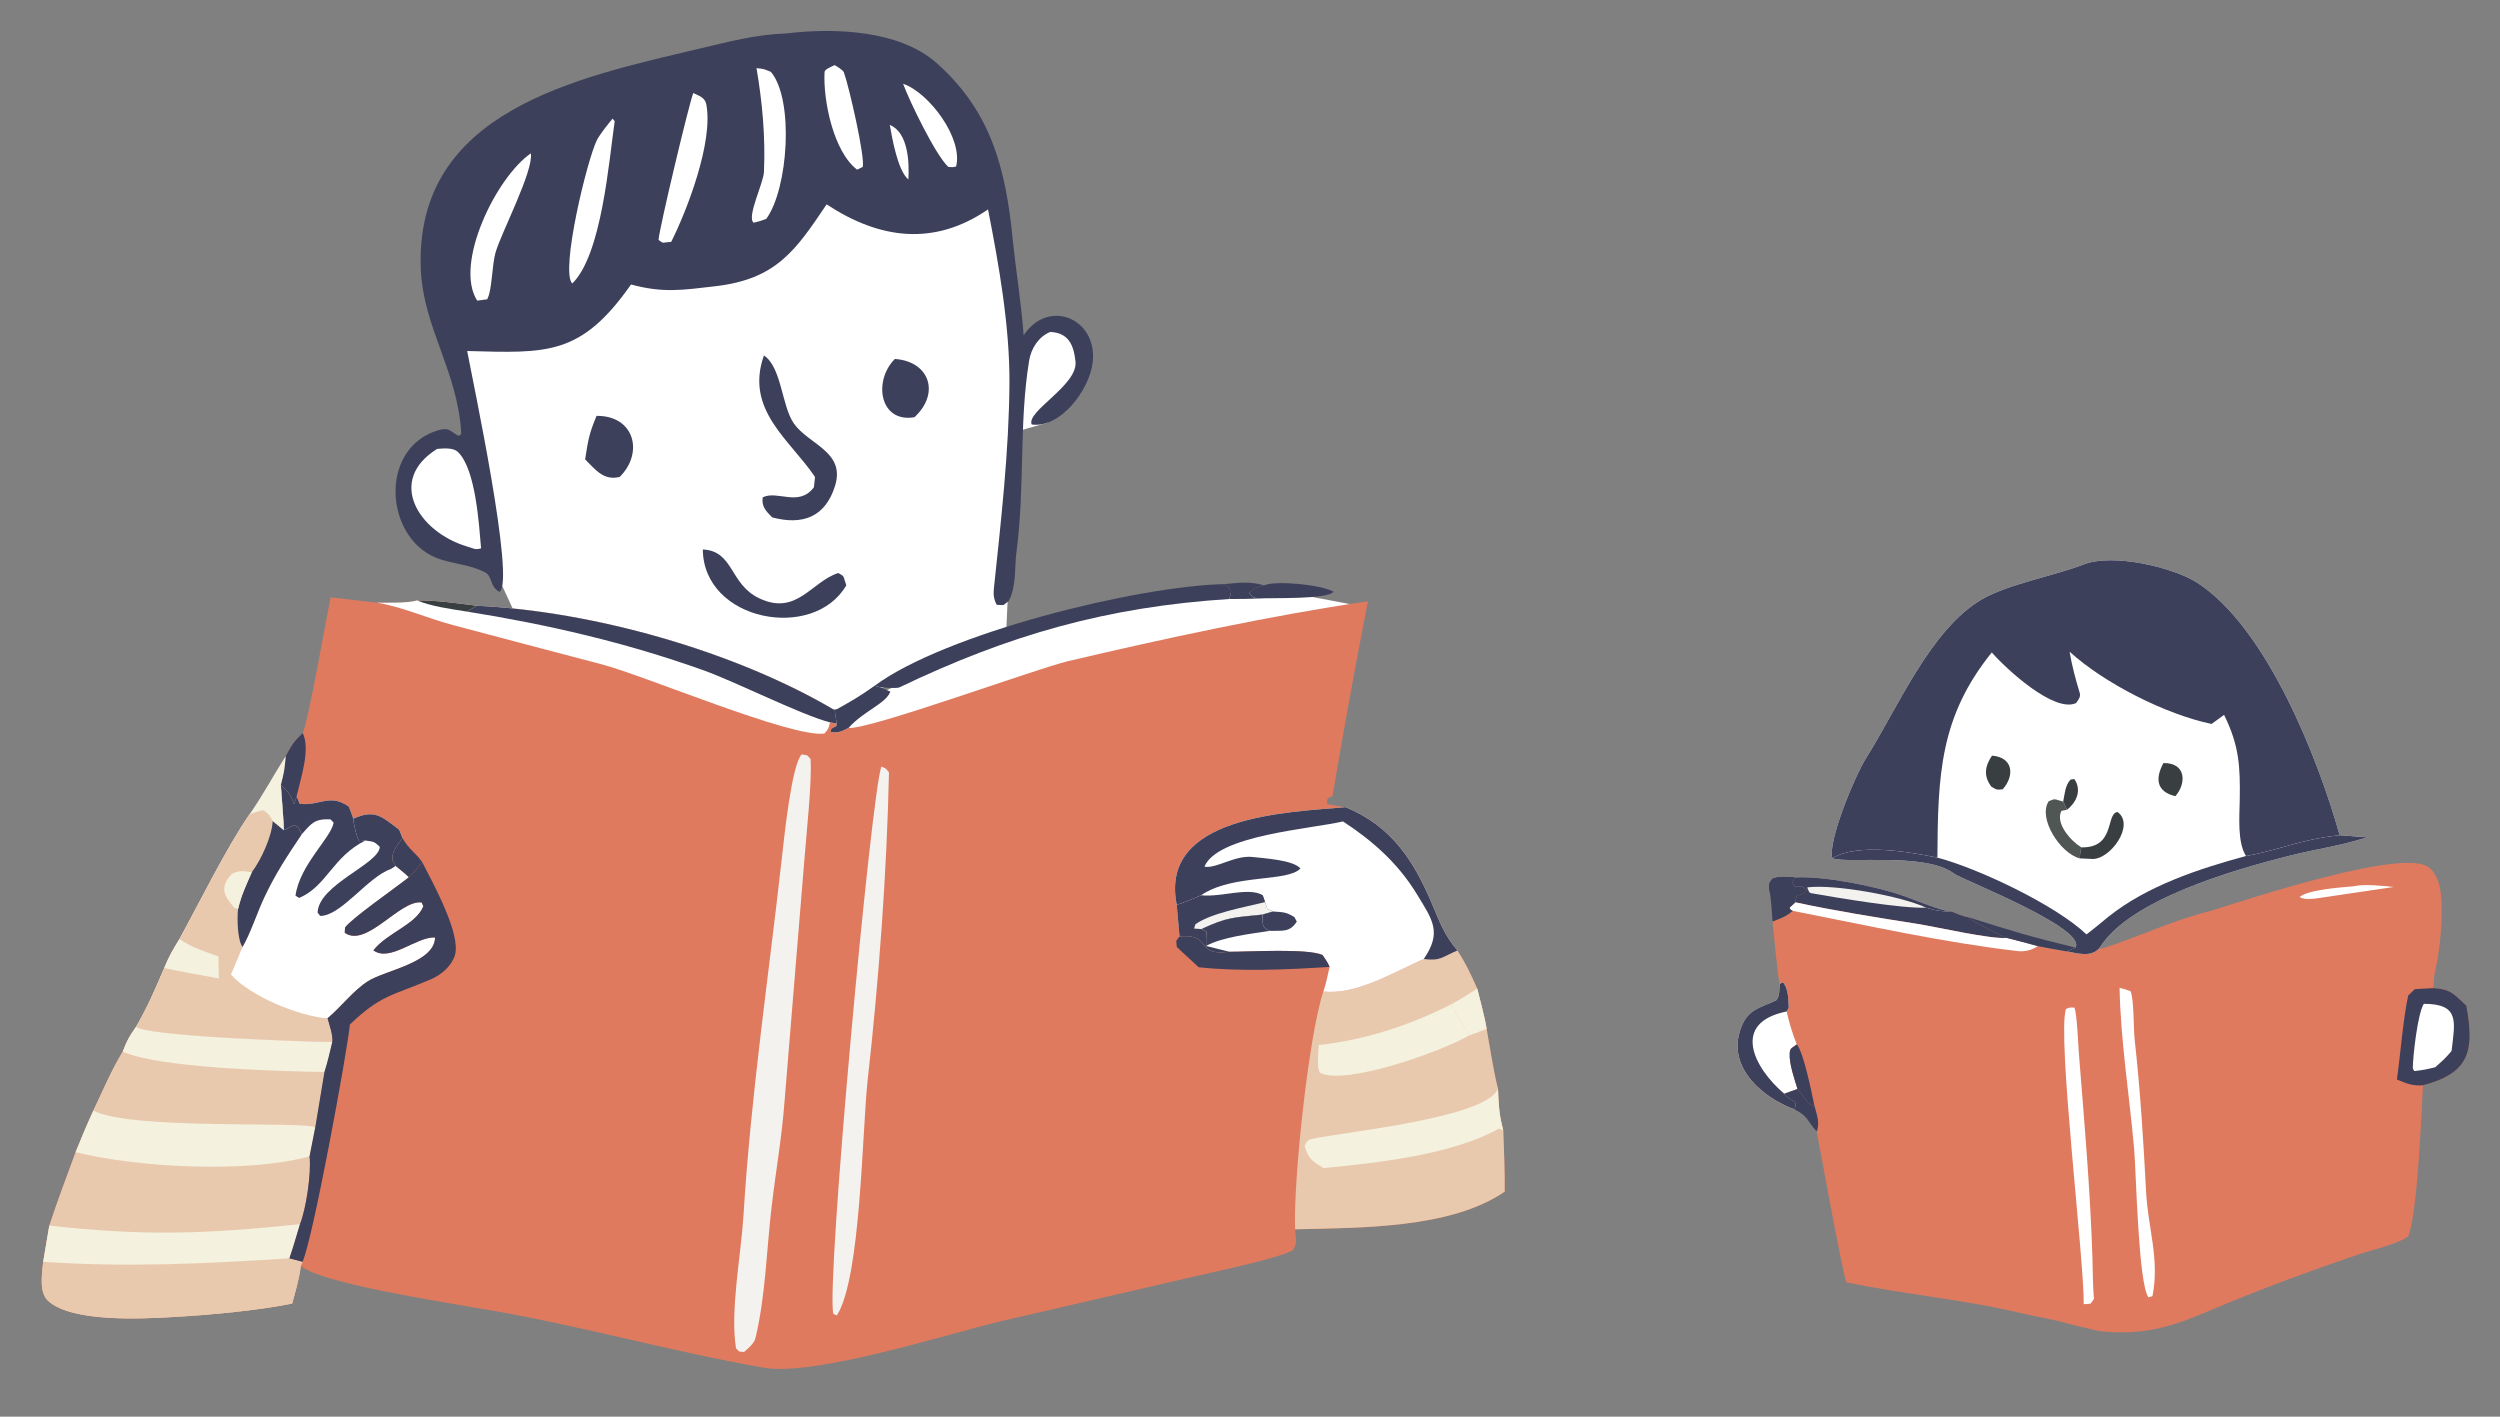 <?xml version="1.0" encoding="utf-8"?>
<!-- Generator: Adobe Illustrator 16.0.0, SVG Export Plug-In . SVG Version: 6.00 Build 0)  -->
<!DOCTYPE svg PUBLIC "-//W3C//DTD SVG 1.1//EN" "http://www.w3.org/Graphics/SVG/1.1/DTD/svg11.dtd">
<svg version="1.1" xmlns="http://www.w3.org/2000/svg" xmlns:xlink="http://www.w3.org/1999/xlink" x="0px" y="0px" width="300px"
	 height="170px" viewBox="0 0 300 170" enable-background="new 0 0 300 170" xml:space="preserve">
<rect x="0" y="0" width="300" height="170" fill="#808080" stroke="none"/>
<g id="圖層_2">
</g>
<g id="圖層_1">
	<polygon fill="#FFFFFF" points="54.699,40.074 60.088,69.917 62.033,74.132 98.928,85.109 101.556,85.109 109.035,80.725 
		120.729,76.326 121.325,62.436 122.315,40.074 119.341,23.02 109.035,25.598 98.928,21.534 90.477,31.046 75.969,30.555 
		68.301,39.257 	"/>
	<polygon fill="#FFFFFF" points="98.124,86.81 98.928,90.517 163.164,72.717 153.558,70.899 135.403,71.824 117.09,77.695 	"/>
	<polygon fill="#FFFFFF" points="122.212,42.408 126.232,38.834 129.355,39.776 130.247,44.337 125.676,50.734 121.794,51.828 	"/>
	<path fill="#E07A5F" d="M39.666,71.688l5.597,0.635c1.376-0.01,3.561,0.084,4.812-0.273c2.292-0.027,4.848,0.359,7.149,0.642
		c13.965,0.66,30.973,5.456,42.961,12.543l0.21,1.576l-0.01,0.29l-0.632,0.349l-0.072,0.393c1.056,0.095,1.161-0.023,2.152-0.496
		c2.345,0.281,22.579-7.125,26.314-8.004c11.56-2.72,24.312-5.474,36-7.189c-1.499,7.694-2.897,15.388-4.201,23.119
		c-0.127,0.758-0.796-0.019-0.691,1.216c0.847,0.181,1.359,0.264,2.219,0.372c5.507,2.286,8.149,6.354,10.384,11.636
		c0.936,2.213,1.466,3.724,3.031,5.561c1.098,1.716,1.542,2.732,2.384,4.583c0.324,1.321,0.942,3.578,1.122,4.84
		c0.391,2.183,0.822,5.079,1.365,7.173c0.071,1.866,0.128,3.171,0.631,4.966c0.08,2.431,0.202,4.95,0.173,7.375
		c-6.489,4.475-17.444,4.329-25.15,4.525c0.083,1.438,0.312,1.426-0.257,2.502c-1.773,0.988-9.277,2.562-11.64,3.11l-23.625,5.466
		c-6.281,1.513-22.149,6.578-28.21,5.53c-11.292-1.951-23.402-5.433-34.858-7.232c-4.29-0.788-18.375-2.918-20.731-5.003
		c-0.177,1.572-0.624,3.013-1.035,4.54c-4.396,0.86-9.782,1.36-14.385,1.616c-3.465,0.193-11.977,0.674-14.872-1.921
		c-1.146-1.027-0.756-3.219-0.621-4.711l0.734-4.337c0.932-2.887,2.11-5.944,3.154-8.813c0.701-1.728,1.357-3.311,2.141-5.003
		c1.176-2.457,2.11-4.726,3.522-7.064c0.561-1.433,0.721-1.717,1.602-2.981c1.452-2.528,2.232-4.383,3.375-7.047
		c0.603-1.47,1.013-2.128,1.823-3.475c2.333-4.235,5.722-11.102,8.404-14.96c0.694-0.258,0.955-0.368,1.675-0.51
		c0.704,0.538,0.654,0.527,1.114,1.298l1.337,1.104c0.022-0.743-0.309-4.496-0.362-5.461c0.388-1.444,0.458-1.933,0.582-3.427
		c0.77-1.395,0.907-1.683,2.045-2.776C36.971,86.669,39.217,73.924,39.666,71.688z"/>
	<path fill="#E9C9AD" d="M16.333,123.216c1.398,1.146,19.927,1.782,23.541,1.829c-0.294,1.242-0.549,2.372-0.937,3.594l-1.105,6.65
		l-0.685,3.477c0.229,1.93-0.401,6.299-1.151,8.136c-0.397,1.301-0.821,2.836-1.27,4.099l1.576,0.421l-0.208,0.469
		c-0.177,1.572-0.624,3.013-1.035,4.54c-4.396,0.86-9.782,1.36-14.385,1.616c-3.465,0.193-11.977,0.674-14.872-1.921
		c-1.146-1.027-0.756-3.219-0.621-4.711l0.734-4.337c0.932-2.887,2.11-5.944,3.154-8.813c0.701-1.728,1.357-3.311,2.141-5.003
		c1.176-2.457,2.11-4.726,3.522-7.064C15.292,124.764,15.451,124.48,16.333,123.216z"/>
	<path fill="#E9C9AD" d="M16.333,123.216c1.398,1.146,19.927,1.782,23.541,1.829c-0.294,1.242-0.549,2.372-0.937,3.594l-1.105,6.65
		c-1.203-0.776-22.354,0.348-26.623-2.028c1.176-2.457,2.11-4.726,3.522-7.064C15.292,124.764,15.451,124.48,16.333,123.216z"/>
	<path fill="#F4F1DE" d="M16.333,123.216c1.398,1.146,19.927,1.782,23.541,1.829c-0.294,1.242-0.549,2.372-0.937,3.594
		c-5.073-0.083-19.756-0.44-24.206-2.442C15.292,124.764,15.451,124.48,16.333,123.216z"/>
	<path fill="#E9C9AD" d="M5.18,151.415c10.217,0.696,19.379,0.222,29.545-0.414l1.576,0.421l-0.208,0.469
		c-0.177,1.572-0.624,3.013-1.035,4.54c-4.396,0.86-9.782,1.36-14.385,1.616c-3.465,0.193-11.977,0.674-14.872-1.921
		C4.654,155.099,5.045,152.907,5.18,151.415z"/>
	<path fill="#F4F1DE" d="M9.068,138.265c0.701-1.728,1.357-3.311,2.141-5.003c4.269,2.376,25.42,1.251,26.623,2.028l-0.685,3.477
		C29.544,140.818,16.636,140.108,9.068,138.265z"/>
	<path fill="#F4F1DE" d="M5.914,147.078c11.602,1.266,18.625,1.007,30.081-0.176c-0.397,1.301-0.821,2.836-1.27,4.099
		c-10.166,0.636-19.328,1.11-29.545,0.414L5.914,147.078z"/>
	<path fill="#E9C9AD" d="M174.889,114.056c1.098,1.716,1.542,2.732,2.384,4.583c0.324,1.321,0.942,3.578,1.122,4.84
		c0.391,2.183,0.822,5.079,1.365,7.173c0.071,1.866,0.128,3.171,0.631,4.966c0.08,2.431,0.202,4.95,0.173,7.375
		c-6.489,4.475-17.444,4.329-25.15,4.525c-0.232-5.85,1.633-23.292,3.39-28.533c3.973,0.427,8.252-2.234,12.048-3.903
		C172.829,115.348,172.989,114.872,174.889,114.056z"/>
	<path fill="#F4F1DE" d="M179.76,130.652c0.071,1.866,0.128,3.171,0.631,4.966l-0.557-0.169c-5.536,3.113-14.665,4.118-21.014,4.72
		c-1.299-0.768-1.803-1.11-2.271-2.645c0.354-0.64,0.239-0.713,1.057-0.886C161.48,135.813,178.341,134.157,179.76,130.652z"/>
	<path fill="#F4F1DE" d="M174.15,120.518c0.72,1.68,1.648,2.565,2.113,3.745c-3.233,1.91-14.935,6.084-17.902,4.452
		c-0.362-0.778-0.154-2.383-0.108-3.317C163.749,124.824,169.24,123.011,174.15,120.518z"/>
	<path fill="#F4F1DE" d="M177.272,118.639c0.324,1.321,0.942,3.578,1.122,4.84l-2.131,0.785c-0.465-1.18-1.394-2.065-2.113-3.745
		C175.204,119.949,176.252,119.272,177.272,118.639z"/>
	<path fill="#FFFFFF" d="M33.7,94.165c0.985,0.897,1.113,1.094,1.609,2.333c0.083-0.273,0.214-0.681,0.285-0.951l0.375,0.911
		c2.43,0.277,3.57-1.285,5.895,0.334c0.191,0.498,0.36,0.944,0.533,1.45c2.532-1.122,3.32-0.359,5.51,1.329l0.392,0.991
		c-0.628,0.92-1.286,1.574-1.206,2.624l0.384,0.727c0.56,0.451,1.076,0.851,1.592,1.355c-1.446,1.165-6.975,5.013-7.664,6.046
		l-0.035,0.622c2.629,1.848,6.611-3.998,9.234-3.64l0.202,0.462c-0.904,2.227-4.364,3.18-5.997,5.286
		c2.004,1.455,5.119-1.643,7.401-1.552c-0.035,3.038-5.99,3.943-8.042,5.247c-1.786,1.135-3.277,3.145-4.869,4.463
		c0.244,0.86,0.66,2.002,0.575,2.843c-3.614-0.047-22.143-0.684-23.541-1.829c1.452-2.528,2.232-4.383,3.375-7.047
		c0.603-1.47,1.013-2.128,1.823-3.475c2.333-4.235,5.722-11.102,8.404-14.96c0.694-0.258,0.955-0.368,1.675-0.51
		c0.704,0.538,0.654,0.527,1.114,1.298l1.337,1.104C34.083,98.883,33.752,95.13,33.7,94.165z"/>
	<path fill="#E9C9AD" d="M29.935,97.734c0.694-0.258,0.955-0.368,1.675-0.51c0.704,0.538,0.654,0.527,1.114,1.298l1.337,1.104
		l1.245-0.621c0.779,0.489,0.429,0.192,0.893,1.124c-1.75,2.617-3.102,4.638-4.463,7.515c-0.901,1.904-1.641,4.282-2.629,5.993
		l-1.389,3.319c2.362,2.632,8.2,4.994,11.58,5.247c0.244,0.86,0.66,2.002,0.575,2.843c-3.614-0.047-22.143-0.684-23.541-1.829
		c1.452-2.528,2.232-4.383,3.375-7.047c0.603-1.47,1.013-2.128,1.823-3.475C23.864,108.459,27.252,101.592,29.935,97.734z"/>
	<path fill="#3D405B" d="M32.724,98.522l1.337,1.104l1.245-0.621c0.779,0.489,0.429,0.192,0.893,1.124
		c-1.75,2.617-3.102,4.638-4.463,7.515c-0.901,1.904-1.641,4.282-2.629,5.993c-0.627-0.835-0.667-3.519-0.539-4.558
		c0.412-1.715,0.951-2.81,1.652-4.411C31.319,103.194,32.635,100.386,32.724,98.522z"/>
	<path fill="#F4F1DE" d="M21.531,112.694c1.528,1.018,2.955,1.472,4.684,2.07c0.012,0.884,0.017,1.768,0.053,2.65
		c-2.19-0.397-4.383-0.783-6.561-1.245C20.311,114.699,20.721,114.041,21.531,112.694z"/>
	<path fill="#F4F1DE" d="M28.568,109.079l-0.437-0.137c-1.267-1.46-1.829-2.442-0.316-4.069c0.975-0.486,1.326-0.339,2.405-0.205
		C29.52,106.27,28.98,107.364,28.568,109.079z"/>
	<path fill="#3D405B" d="M33.7,94.165c0.985,0.897,1.113,1.094,1.609,2.333c0.083-0.273,0.214-0.681,0.285-0.951l0.375,0.911
		c2.43,0.277,3.57-1.285,5.895,0.334c0.191,0.498,0.36,0.944,0.533,1.45c-0.029,0.29,0.415,2.39,0.728,2.698l0.729-0.079
		c-3.947,1.942-4.64,5.487-7.955,6.892l-0.44-0.271c0.505-3.706,4.277-6.94,4.577-8.76l-0.374-0.401
		c-1.914-0.079-2.267,0.452-3.461,1.807c-0.464-0.932-0.114-0.635-0.893-1.124l-1.245,0.621C34.083,98.883,33.752,95.13,33.7,94.165
		z"/>
	<path fill="#3D405B" d="M42.396,98.243c2.532-1.122,3.32-0.359,5.51,1.329l0.392,0.991c-0.628,0.92-1.286,1.574-1.206,2.624
		l0.384,0.727c-0.013,0.009-0.559,0.366-0.58,0.373c-2.738,0.928-5.973,5.642-8.471,5.623l-0.315-0.395
		c0.113-3.386,7.43-5.847,7.462-7.904c-0.726-0.674-0.719-0.594-1.72-0.747l-0.729,0.079
		C42.811,100.633,42.367,98.532,42.396,98.243z"/>
	<path fill="#FFFFFF" d="M161.474,96.859c5.507,2.286,8.149,6.354,10.384,11.636c0.936,2.213,1.466,3.724,3.031,5.561
		c-1.899,0.815-2.06,1.292-4.038,1.025c-3.796,1.669-8.075,4.33-12.048,3.903c0.293-0.815,0.545-2.071,0.749-2.954
		c-0.285-0.634-0.451-0.847-0.847-1.427c-1.789-0.819-8.803-0.383-11.187-0.394c-4.205,0.605-1.987-2.205-5.975-1.833l-0.337-3.812
		C139.068,97.841,154.541,97.489,161.474,96.859z"/>
	<path fill="#3D405B" d="M161.474,96.859c5.507,2.286,8.149,6.354,10.384,11.636c0.936,2.213,1.466,3.724,3.031,5.561
		c-1.899,0.815-2.06,1.292-4.038,1.025c2.187-3.205,1.107-4.624-0.879-7.863c-2.229-3.64-5.267-6.333-8.815-8.648
		c-3.778,0.905-15.091,1.64-16.625,5.436c1.491,0.243,3.666-1.437,5.866-1.161c1.294,0.162,4.73,0.335,5.658,1.367
		c-1.52,1.675-8.127,0.622-11.929,3.22c-0.596,0.253-2.346,1.014-2.92,1.134C139.068,97.841,154.541,97.489,161.474,96.859z"/>
	<path fill="#3D405B" d="M144.127,107.432c2.392,0.271,5.685-1.031,7.407-0.005c0.078,0.217,0.244,0.621,0.274,0.829l0.272,0.812
		l0.675,0.31l-1.254,0.372c-3.462,0.367-4.159,0.265-7.332,1.737l0.591,0.297c-0.015,0.572-0.041,1.158-0.036,1.729l2.793,0.697
		c-4.205,0.605-1.987-2.205-5.975-1.833l-0.337-3.812C141.781,108.446,143.531,107.685,144.127,107.432z"/>
	<path fill="#F3F2EF" d="M144.17,111.487l-0.88-0.059l0.155-0.511c1.895-1.358,5.881-2.051,8.364-2.662l0.272,0.812l0.675,0.31
		l-1.254,0.372C148.04,110.116,147.343,110.014,144.17,111.487z"/>
	<path fill="#3D405B" d="M151.502,109.75c0.067,1.034-0.191,1.524,0.875,1.956c-2.265,0.344-5.702,0.735-7.652,1.808
		c-0.004-0.571,0.021-1.157,0.036-1.729l-0.591-0.297C147.343,110.014,148.04,110.116,151.502,109.75z"/>
	<path fill="#3D405B" d="M152.756,109.377c1.273,0.101,1.534,0.036,2.577,0.682l0.281,0.533c-0.836,1.318-1.72,1.067-3.237,1.113
		c-1.066-0.432-0.808-0.921-0.875-1.956L152.756,109.377z"/>
	<path fill="#FFFFFF" d="M45.263,72.323c1.376-0.01,3.561,0.084,4.812-0.273c2.292-0.027,4.848,0.359,7.149,0.642
		c13.965,0.66,30.973,5.456,42.961,12.543l0.21,1.576l-0.793-0.123c-0.212,0.756-0.157,0.774-0.68,1.337
		c-3.97,0.524-21.519-6.955-26.75-8.315c-5.612-1.458-12.116-3.197-17.798-4.699C51.21,74.174,48.311,72.831,45.263,72.323z"/>
	<path fill="#3D405B" d="M57.224,72.691c13.965,0.66,30.973,5.456,42.961,12.543l0.21,1.576l-0.793-0.123
		c-3.483-0.898-11.229-4.842-15.259-6.28c-9.286-3.313-18.607-5.464-28.329-7.022L57.224,72.691z"/>
	<path fill="#393E40" d="M50.074,72.049c2.292-0.027,4.848,0.359,7.149,0.642l-1.21,0.694
		C54.277,73.115,51.608,72.744,50.074,72.049z"/>
	<path fill="#3D405B" d="M50.693,103.508c1.244,2.431,4.685,8.644,3.888,11.148c-0.415,1.304-1.651,2.337-2.872,2.859
		c-4.696,2.006-5.955,1.834-9.717,5.418c-0.332,3.348-4.461,25.856-5.691,28.488l-1.576-0.421c0.449-1.263,0.873-2.798,1.27-4.099
		c0.75-1.837,1.38-6.206,1.151-8.136l0.685-3.477l1.105-6.65c0.388-1.222,0.643-2.352,0.937-3.594
		c0.085-0.841-0.331-1.983-0.575-2.843c1.592-1.318,3.083-3.328,4.869-4.463c2.052-1.304,8.007-2.209,8.042-5.247
		c-2.282-0.091-5.396,3.006-7.401,1.552c1.632-2.105,5.093-3.059,5.997-5.286l-0.202-0.462c-2.624-0.357-6.605,5.488-9.234,3.64
		l0.035-0.622c0.689-1.033,6.218-4.881,7.664-6.046C49.354,105.018,50.383,103.848,50.693,103.508z"/>
	<path fill="#3D405B" d="M141.544,112.377c3.987-0.372,1.77,2.438,5.975,1.833c2.384,0.011,9.397-0.425,11.187,0.394
		c0.396,0.58,0.562,0.793,0.847,1.427c-5.048,0.323-10.724,0.58-15.718,0.039c-0.873-0.846-1.722-1.548-2.621-2.445
		C141.153,112.683,141.02,113.078,141.544,112.377z"/>
	<path fill="#3D405B" d="M36.327,87.962c0.942,1.952-0.208,5.31-0.733,7.585c-0.07,0.27-0.202,0.678-0.285,0.951
		c-0.496-1.24-0.625-1.436-1.609-2.333c0.388-1.444,0.458-1.933,0.582-3.427C35.051,89.343,35.188,89.055,36.327,87.962z"/>
	<path fill="#3D405B" d="M48.298,100.563c0.763,1.384,1.691,1.846,2.395,2.946c-0.31,0.339-1.338,1.509-1.625,1.76
		c-0.517-0.505-1.032-0.904-1.592-1.355l-0.384-0.727C47.013,102.137,47.67,101.482,48.298,100.563z"/>
	<path fill="#F3F2EF" d="M96.219,90.517c0.82,0.191,0.502-0.035,1.046,0.557c0.2,2.637-0.524,9.251-0.752,12.252l-2.362,28.752
		c-0.331,4.478-1.028,8.219-1.565,12.796c-0.589,5.013-0.726,10.74-1.941,15.738c-0.145,0.594-0.881,1.214-1.35,1.619
		c-0.76-0.066-0.438,0.084-0.972-0.436c-0.727-4.514,0.605-11.19,0.899-15.988c0.879-14.32,3.001-28.542,4.594-42.773
		C94.101,100.5,95,91.686,96.219,90.517z"/>
	<path fill="#F3F2EF" d="M105.771,91.978c0.653,0.306,0.433,0.153,0.907,0.704c-0.261,12.061-1.216,24.961-2.559,36.929
		c-0.671,5.992-0.794,23.741-3.697,28.241l-0.419-0.177C99.094,154.195,104.549,95.14,105.771,91.978z"/>
	<path fill="#E07A5F" d="M265.377,109.278c4.494-1.402,22.631-7.419,25.955-5.276c1.083,0.698,1.471,2.211,1.588,3.41
		c0.27,2.772-0.147,6.946-0.815,9.679l-0.105,1.482c2.064,0.116,2.445,0.694,3.959,2.101c0.978,5.296,0.485,8.083-5.202,9.562
		c-0.211,3.799-0.646,15.228-1.769,18.157c-1.746,1.049-4.058,1.494-6.004,2.154c-5.904,2-11.968,4.232-17.693,6.674
		c-4.803,2.047-8.035,3.047-13.346,2.517l-3.708-0.873c-1.345-0.454-4.009-0.883-5.491-1.24c-7.085-1.708-14.044-2.259-21.195-3.755
		c-0.704-2.353-3.498-18.002-3.554-18.088c0.424-1.008,0.011-2.003-0.265-3.085c-0.919-0.173-1.067-0.857-1.755-1.685l-0.279-0.334
		c-0.536,0.187-1.057,0.369-1.588,0.574c0.492,0.548,0.67,0.635,1.298,0.969c0.11,0.541,0.114,0.354-0.064,0.911
		c-3.595-1.305-7.968-4.805-6.563-9.369c0.804-2.617,2.168-2.708,4.354-3.715c0.428-0.557,0.364-0.959,0.413-1.679l0.018-0.3
		c-0.271-1.072-0.712-6.079-0.856-7.485c1.084-0.436,1.521-0.544,2.427-1.284c-0.318-0.13-0.175-0.023-0.395-0.369l0.702-0.649
		c0.005-0.399,0.049-0.402,0.173-0.798c0.607-0.181,0.748-0.225,1.218-0.65c-0.767-0.607-0.417-0.444-1.536-0.46l-0.21-0.541
		l0.264-0.545c3.509-0.202,9.831,1.065,13.141,2.237c1.492,0.527,4.313,1.745,5.699,1.872c0.537,0.208,1.47,0.625,1.987,0.665
		c0.362,0.477,4.036,2.274,4.637,2.491c1.22,0.319,2.522,0.637,3.727,0.983c1.158,0.221,2.296,0.435,3.46,0.631
		c1.431,0.242,2.888,0.747,3.943-0.399l0.355,0.047C257.186,112.238,260.049,110.657,265.377,109.278z"/>
	<path fill="#3D405B" d="M291.999,118.573c2.064,0.116,2.445,0.694,3.959,2.101c0.978,5.296,0.485,8.083-5.202,9.562
		c-1.33,0.092-1.925-0.214-3.126-0.693c0.394-2.758,0.752-7.345,1.354-10.089c0.315-0.297,0.584-0.55,0.805-0.759L291.999,118.573z"
		/>
	<path fill="#FFFFFF" d="M290.859,120.458c4.372,0.003,3.721,2.195,3.331,5.654c-0.727,0.87-1.111,1.21-1.972,1.959
		c-0.997,0.247-1.491,0.349-2.509,0.457l-0.173-0.32C289.545,126.737,290.113,121.631,290.859,120.458z"/>
	<path fill="#3D405B" d="M215.35,105.287c3.509-0.202,9.831,1.065,13.141,2.237c1.492,0.527,4.313,1.745,5.699,1.872
		c0.537,0.208,1.47,0.625,1.987,0.665c0.362,0.477,4.036,2.274,4.637,2.491c-2.032,0.162-8.352-1.311-10.733-1.684
		c-4.862-0.763-9.825-1.558-14.639-2.586c0.005-0.399,0.049-0.402,0.173-0.798c0.607-0.181,0.748-0.225,1.218-0.65
		c-0.767-0.607-0.417-0.444-1.536-0.46l-0.21-0.541L215.35,105.287z"/>
	<path fill="#F3F2EF" d="M215.35,105.287c3.509-0.202,9.831,1.065,13.141,2.237c1.492,0.527,4.313,1.745,5.699,1.872
		c-1.183-0.007-1.946-0.12-3.061-0.477c-2.875,0.129-10.604-1.177-13.793-1.737c-0.296-0.052-0.313-0.342-0.454-0.698l-0.05,0.35
		c-0.767-0.607-0.417-0.444-1.536-0.46l-0.21-0.541L215.35,105.287z"/>
	<path fill="#3D405B" d="M215.35,105.287c3.509-0.202,9.831,1.065,13.141,2.237c1.492,0.527,4.313,1.745,5.699,1.872
		c-1.183-0.007-1.946-0.12-3.061-0.477c-2.961-1.382-10.909-2.842-14.247-2.435l-0.05,0.35c-0.767-0.607-0.417-0.444-1.536-0.46
		l-0.21-0.541L215.35,105.287z"/>
	<path fill="#FFFFFF" d="M213.563,118.067l0.398-0.193c0.653,0.773,0.64,2.026,0.685,3.068l-0.252,0.436
		c0.276,1.205,0.737,2.805,1.221,3.946c-0.614,0.475-0.817,0.416-0.854,1.103c-0.067,1.237,0.576,3.058,0.937,4.25
		c-0.536,0.187-1.057,0.369-1.588,0.574c0.492,0.548,0.67,0.635,1.298,0.969c0.11,0.541,0.114,0.354-0.064,0.911
		c-3.595-1.305-7.968-4.805-6.563-9.369c0.804-2.617,2.168-2.708,4.354-3.715c0.428-0.557,0.364-0.959,0.413-1.679L213.563,118.067z
		"/>
	<path fill="#3D405B" d="M213.563,118.067l0.398-0.193c0.653,0.773,0.64,2.026,0.685,3.068l-0.252,0.436
		c-6.658,1.335-3.998,6.713-0.285,9.873c0.492,0.548,0.67,0.635,1.298,0.969c0.11,0.541,0.114,0.354-0.064,0.911
		c-3.595-1.305-7.968-4.805-6.563-9.369c0.804-2.617,2.168-2.708,4.354-3.715c0.428-0.557,0.364-0.959,0.413-1.679L213.563,118.067z
		"/>
	<path fill="#FFFFFF" d="M250.047,156.498c0.07-5.289-3.216-32.224-2.129-35.422c0.59-0.213,0.366-0.182,1.007-0.162
		c0.322,0.709,0.467,4.598,0.549,5.62c0.652,8.148,1.362,16.308,1.62,24.481c0.049,1.544,0.034,3.05,0.158,4.593l0.023,0.263
		l-0.393,0.556C250.515,156.478,250.418,156.507,250.047,156.498z"/>
	<path fill="#FFFFFF" d="M215.441,108.281c4.813,1.028,9.776,1.823,14.639,2.586c2.382,0.374,8.701,1.846,10.733,1.684
		c1.22,0.319,2.522,0.637,3.727,0.983c-0.66,0.469-1.598,0.692-2.391,0.6c-8.931-1.032-18.192-3.105-27.016-4.835
		c-0.318-0.13-0.175-0.023-0.395-0.369L215.441,108.281z"/>
	<path fill="#3D405B" d="M215.615,125.324c0.816,0.929,1.812,5.897,2.116,7.372c-0.919-0.173-1.067-0.857-1.755-1.685l-0.279-0.334
		c-0.36-1.193-1.004-3.013-0.937-4.25C214.798,125.739,215.001,125.799,215.615,125.324z"/>
	<path fill="#FFFFFF" d="M254.35,118.537c0.543,0.125,0.801,0.223,1.324,0.417c0.42,1.073,0.333,4.429,0.481,5.759
		c0.686,6.14,1.057,12.263,1.383,18.417c0.223,4.199,1.633,8.007,0.76,12.406l-0.479,0.144c-1.219-1.589-1.485-15.126-1.717-17.767
		C255.554,131.659,254.453,124.767,254.35,118.537z"/>
	<path fill="#FFFFFF" d="M282.396,106.358c1.243-0.306,3.591-0.057,4.86,0.078l-8.172,1.208c-0.873,0.121-2.452,0.463-3.127-0.002
		C276.946,106.766,280.991,106.477,282.396,106.358z"/>
	<path fill="#FFFFFF" d="M219.87,102.985c-0.532-2.11,2.771-9.977,4.016-11.939c3.791-5.974,7.772-15.578,13.994-19.159
		c3.123-1.798,8.888-2.863,12.176-4.159c3.484-1.374,10.78,0.355,13.654,2.225c8.289,5.394,14.465,21.044,17.048,30.272l3.321,0.252
		c-3.367,1.054-6.21,1.42-9.403,2.229c-6.453,1.634-19.18,5.221-22.732,11.059c-1.056,1.146-2.513,0.641-3.943,0.399l1.055-0.45
		c1.383-2.337-13.606-8.152-14.595-8.895C231.041,102.25,221.564,103.684,219.87,102.985z"/>
	<path fill="#3D405B" d="M219.87,102.985c-0.532-2.11,2.771-9.977,4.016-11.939c3.791-5.974,7.772-15.578,13.994-19.159
		c3.123-1.798,8.888-2.863,12.176-4.159c3.484-1.374,10.78,0.355,13.654,2.225c8.289,5.394,14.465,21.044,17.048,30.272
		c-4.969,0.542-7.055,1.762-11.236,2.496c-1.056-1.632-0.784-4.792-0.753-6.74c0.066-4.038-0.069-6.522-1.879-10.196l-1.503,1.091
		c-5.526-1.156-12.88-4.887-17.036-8.673c0.303,1.774,0.703,3.237,1.217,4.949c0.146,0.484-0.19,0.863-0.44,1.218
		c-2.645,1.215-8.425-4.136-10.112-6.076c-6.253,7.737-6.466,14.734-6.529,24.617C229.149,102.242,222.986,101.126,219.87,102.985z"
		/>
	<path fill="#3D405B" d="M280.758,100.226l3.321,0.252c-3.367,1.054-6.21,1.42-9.403,2.229c-6.453,1.634-19.18,5.221-22.732,11.059
		c-1.056,1.146-2.513,0.641-3.943,0.399l1.055-0.45c1.383-2.337-13.606-8.152-14.595-8.895c-3.419-2.569-12.896-1.136-14.59-1.834
		c3.116-1.859,9.279-0.743,12.615-0.074c4.904,1.294,14.202,5.698,17.889,9.215c0.94-0.698,1.736-1.4,2.64-2.123
		c4.629-3.705,10.876-5.76,16.508-7.283C273.703,101.988,275.789,100.768,280.758,100.226z"/>
	<path fill="#505654" d="M249.572,103.008c-2.375-0.618-5.06-4.859-3.726-6.855c0.872-0.373,0.597-0.255,1.736,0.04l0.461,0.974
		l-0.675,0.14c-0.759,1.506,1.15,3.628,2.391,4.376C249.635,102.262,249.604,102.419,249.572,103.008z"/>
	<path fill="#393E40" d="M249.76,101.682c4.118,0.098,2.901-4.062,4.344-4.245c2.178,1.574-0.955,5.842-3.139,5.636
		c-0.446-0.042-0.938-0.036-1.393-0.065C249.604,102.419,249.635,102.262,249.76,101.682z"/>
	<path fill="#393E40" d="M239.043,90.677c2.589,0.211,2.711,2.431,1.285,4.037c-0.748,0.084-0.695,0.067-1.358-0.308
		C238.004,93.153,238.181,91.931,239.043,90.677z"/>
	<path fill="#393E40" d="M259.613,91.57c2.739-0.051,2.778,2.442,1.43,3.972C258.757,95.002,258.607,93.419,259.613,91.57z"/>
	<path fill="#393E40" d="M247.583,96.192c0.185-0.954,0.243-1.981,0.895-2.648l0.449-0.053c0.906,1.32,0.268,2.772-0.883,3.675
		L247.583,96.192z"/>
	<path fill="#3D405B" d="M94.372,4.01c5.7-0.697,13.549-0.402,17.998,3.536c6.581,5.827,8.303,12.678,9.148,21.085
		c0.384,3.834,1.035,7.664,1.317,11.615c2.941-4.491,8.837-2.048,8.298,3.16c-0.344,3.326-3.867,8.023-7.328,7.532
		c-0.702-1.572,5.553-4.707,5.255-7.542c-0.209-2-0.837-3.464-3.032-3.561c-1.38,0.547-2.291,1.976-2.527,3.409
		c-1.24,7.522-0.5,15.324-1.518,22.916c-0.273,2.034,0.028,4.04-0.918,5.933c-0.853,0.661-0.383,0.507-1.451,0.488
		c-0.351-0.598-0.429-1.253-0.352-1.936c0.852-8.108,1.815-16.458,1.87-24.614c0.045-6.835-1.261-14.235-2.57-20.899
		c-6.478,4.442-13.006,3.582-19.368-0.607c-3.732,5.542-6.025,8.982-13.408,9.831c-3.846,0.442-6.202,0.836-10.064-0.218
		c-6.006,8.572-10.055,8.244-19.662,7.984c0.628,3.395,5.805,27.654,3.88,28.905c-1.231-0.657-0.79-1.852-1.745-2.35
		c-1.597-0.842-3.583-0.998-5.28-1.529c-6.77-2.117-7.626-13.368-0.327-15.513c1.271-0.374,1.313,0.023,2.427,0.674l0.339-0.213
		c-0.395-7.567-4.564-12.723-4.856-19.778C49.713,13.287,69.27,9.32,83.821,5.864C87.344,5.027,90.706,4.131,94.372,4.01z"/>
	<path fill="#FFFFFF" d="M52.461,53.867c0.789-0.06,1.91-0.177,2.486,0.37c2.158,2.05,2.539,8.821,2.782,11.564
		c-0.73,0.219-0.837,0.021-1.715-0.233C50.223,63.825,46.352,57.658,52.461,53.867z"/>
	<path fill="#FFFFFF" d="M83.198,11.162c0.683,0.342,1.396,0.529,1.557,1.356c0.877,4.536-2.367,12.852-4.216,16.513
		c-1.172,0.056-0.812,0.269-1.516-0.235C79.088,27.51,82.762,12.107,83.198,11.162z"/>
	<path fill="#FFFFFF" d="M73.509,14.236l0.255,0.315c-0.692,4.705-1.543,16.02-5.096,19.469c-1.457-1.476,1.807-14.954,2.976-17.238
		C71.981,16.125,73.007,14.833,73.509,14.236z"/>
	<path fill="#FFFFFF" d="M63.703,18.399c0.336,2.095-3.496,9.416-4.228,11.863c-0.444,1.489-0.421,4.625-1.015,5.652l-1.196,0.163
		C54.449,31.695,59.532,21.277,63.703,18.399z"/>
	<path fill="#FFFFFF" d="M90.78,8.178c0.908,0.096,0.884,0.097,1.731,0.449c2.807,3.354,2.068,14.046-0.559,17.638
		c-0.691,0.268-0.799,0.284-1.518,0.459c-0.857-0.67,1.179-4.728,1.241-6.084C91.864,16.472,91.483,12.28,90.78,8.178z"/>
	<path fill="#FFFFFF" d="M100.161,7.814c0.288,0.173,1.002,0.593,1.103,0.866c0.632,1.736,2.557,10.182,2.265,11.354l-0.676,0.324
		c-2.82-2.136-4.09-8.27-3.906-11.716C98.964,8.29,99.828,7.986,100.161,7.814z"/>
	<path fill="#FFFFFF" d="M108.371,10.052c3.11,1.058,7.224,6.547,6.362,9.928c-0.51,0.12-0.397,0.08-0.938,0.047
		C112.253,18.591,109.148,12.158,108.371,10.052z"/>
	<path fill="#FFFFFF" d="M106.776,14.992c2.228,0.904,2.347,4.553,2.228,6.542C107.743,20.506,107.06,16.627,106.776,14.992z"/>
	<path fill="#3D405B" d="M104.961,82.288c8.414-6.238,31.379-11.958,41.937-12.194l0.645,0.42c0.117,0.838,0.144,0.555-0.004,1.365
		c-14.663,0.936-26.417,4.282-39.606,10.604c-0.329,0.157-1.838,0.027-2.288-0.001L104.961,82.288z"/>
	<path fill="#3D405B" d="M91.671,42.653c2.131,1.412,2.128,6.076,3.592,8.163c1.78,2.539,6.198,3.379,4.951,7.458
		c-1.155,3.776-3.904,4.789-7.553,3.812c-0.754-0.772-1.292-1.298-1.138-2.401c1.75-0.897,4.346,1.202,6.146-1.215
		c0.016-0.148,0.133-1.232,0.133-1.232C94.829,52.792,89.347,49.21,91.671,42.653z"/>
	<path fill="#3D405B" d="M84.338,65.934c3.764,0.195,3.169,4.162,6.787,5.869c4.49,2.119,6.233-1.999,9.464-3.042
		c0.813,0.436,0.558,0.321,0.967,1.48C97.622,77.015,84.411,74.543,84.338,65.934z"/>
	<path fill="#3D405B" d="M71.59,49.904c4.524-0.048,5.708,4.405,2.777,7.327c-1.936,0.478-2.908-0.867-4.15-2.106
		C70.566,52.861,70.694,52.015,71.59,49.904z"/>
	<path fill="#3D405B" d="M107.384,43.075c4.152,0.289,5.471,4.108,2.348,6.993C105.543,50.778,104.758,45.689,107.384,43.075z"/>
	<path fill="#3D405B" d="M212.413,107.256c-0.146-0.916-0.307-1.177,0.313-1.82c0.851-0.308,1.711-0.187,2.624-0.15l-0.264,0.545
		l0.21,0.541c1.119,0.016,0.77-0.147,1.536,0.46c-0.47,0.425-0.61,0.469-1.218,0.65c-0.124,0.396-0.168,0.399-0.173,0.798
		l-0.702,0.649c0.22,0.346,0.076,0.238,0.395,0.369c-0.906,0.739-1.343,0.848-2.427,1.284
		C212.633,109.42,212.56,108.421,212.413,107.256z"/>
	<path fill="#3D405B" d="M212.413,107.256c-0.146-0.916-0.307-1.177,0.313-1.82c0.851-0.308,1.711-0.187,2.624-0.15l-0.264,0.545
		l-0.52-0.099c-0.425,0.659-0.268,1.071-0.818,1.6C213.206,107.33,212.949,107.329,212.413,107.256z"/>
	<path fill="#3D405B" d="M104.961,82.288l0.683,0.194l1.2,0.513c-0.53,1.448-3.225,2.324-5.012,4.352
		c-0.991,0.473-1.096,0.591-2.152,0.496l0.072-0.393l0.632-0.349l0.01-0.29l-0.21-1.576
		C102.092,84.185,103.197,83.542,104.961,82.288z"/>
	<path fill="#3D405B" d="M236.177,110.06c5.175,1.642,7.649,2.394,12.878,3.655l-1.055,0.45c-1.164-0.196-2.302-0.41-3.46-0.631
		c-1.204-0.346-2.507-0.664-3.727-0.983C240.213,112.333,236.539,110.536,236.177,110.06z"/>
	<path fill="#3D405B" d="M151.678,70.243c1.46-0.624,6.854-0.077,8.348,0.758c-0.673,0.97-7.497,0.708-9.029,0.823
		c-0.771-0.19-0.526-0.053-1.103-0.625C150.489,70.425,150.541,70.619,151.678,70.243z"/>
	<path fill="#F4F1DE" d="M34.282,90.738c-0.124,1.494-0.194,1.982-0.582,3.427c0.053,0.966,0.384,4.719,0.362,5.461l-1.337-1.104
		c-0.46-0.771-0.41-0.76-1.114-1.298c-0.721,0.142-0.981,0.251-1.675,0.51C31.437,95.593,32.838,93.008,34.282,90.738z"/>
	<path fill="#3D405B" d="M215.697,130.677l0.279,0.334c0.688,0.828,0.836,1.512,1.755,1.685c0.275,1.082,0.688,2.078,0.265,3.085
		c-1.139-1.258-1.02-1.871-2.653-2.651c0.179-0.558,0.175-0.371,0.064-0.911c-0.628-0.333-0.806-0.42-1.298-0.969
		C214.641,131.046,215.161,130.863,215.697,130.677z"/>
	<path fill="#3D405B" d="M146.898,70.093c1.74-0.157,3.062-0.36,4.78,0.149c-1.137,0.376-1.188,0.182-1.785,0.957
		c0.577,0.571,0.333,0.434,1.103,0.625c-1.187,0.053-2.268,0.061-3.457,0.055c0.148-0.81,0.121-0.526,0.004-1.365L146.898,70.093z"
		/>
	<g>
	</g>
	<g>
	</g>
	<g>
	</g>
	<g>
	</g>
	<g>
	</g>
	<g>
	</g>
	<g>
	</g>
	<g>
	</g>
	<g>
	</g>
	<g>
	</g>
	<g>
	</g>
	<g>
	</g>
	<g>
	</g>
	<g>
	</g>
	<g>
	</g>
</g>
</svg>
